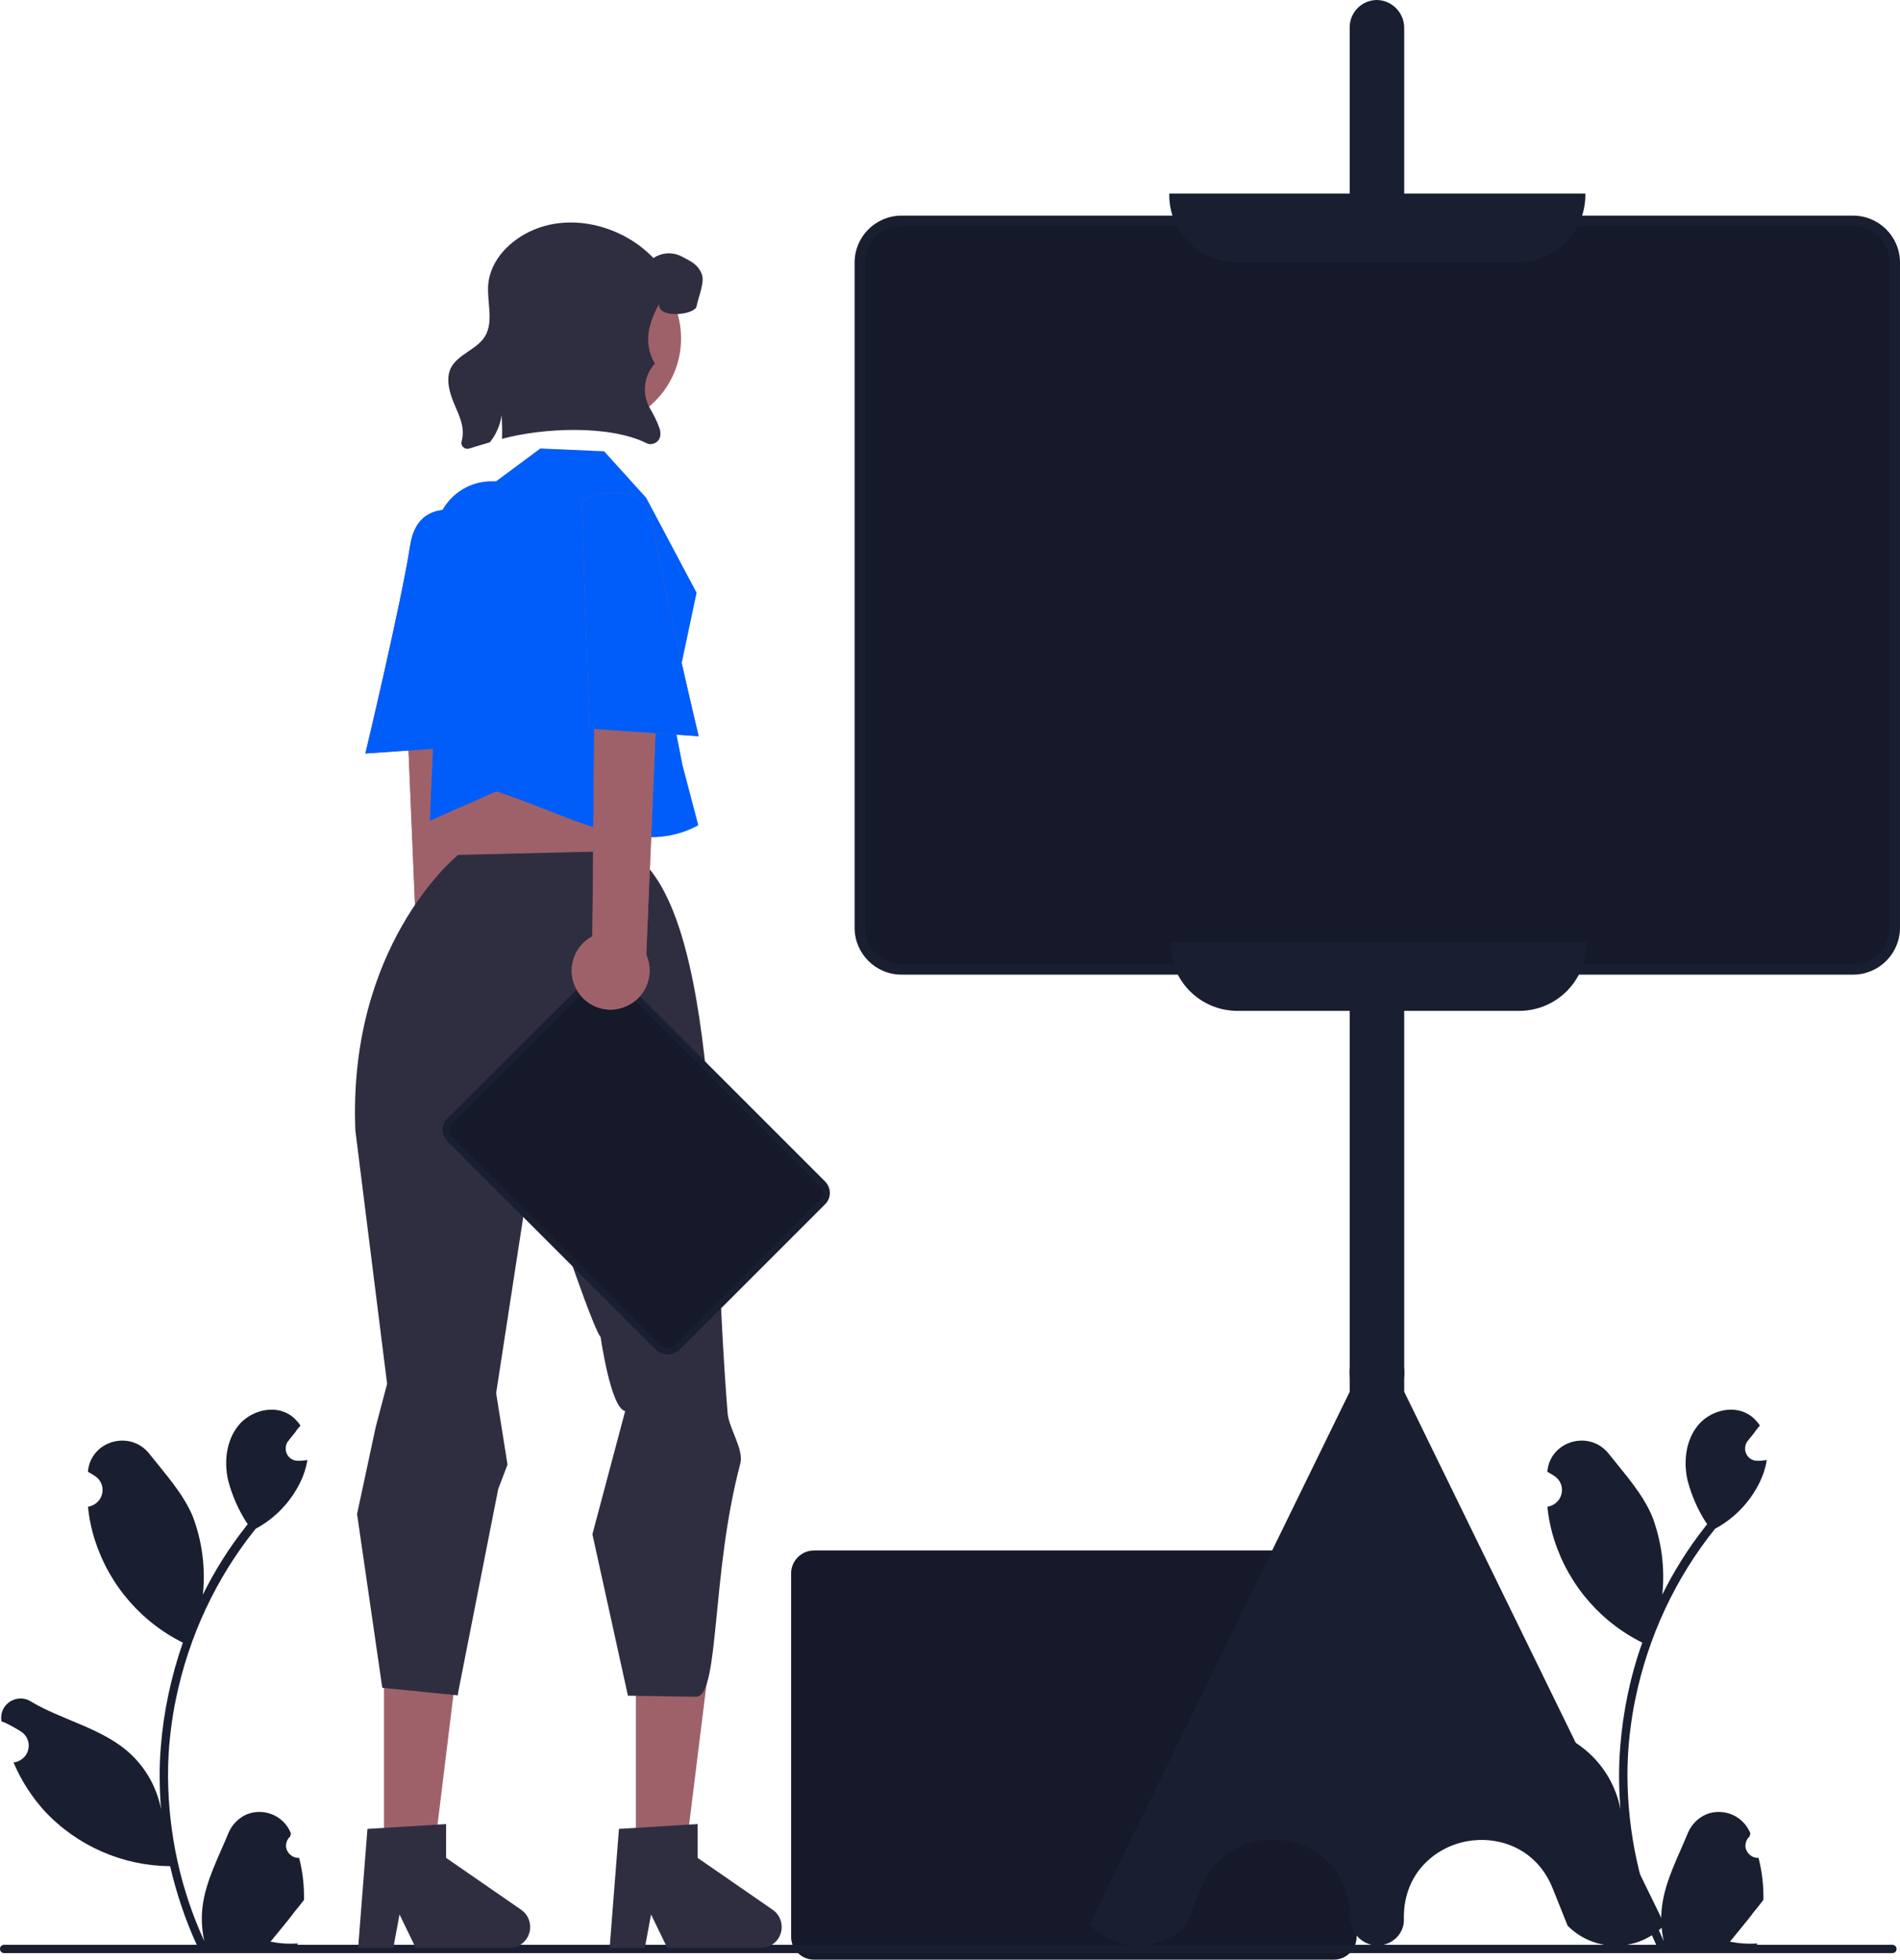 <?xml version="1.0" encoding="utf-8"?>
<!-- Generator: Adobe Illustrator 26.0.1, SVG Export Plug-In . SVG Version: 6.00 Build 0)  -->
<svg version="1.1" id="Layer_1" xmlns="http://www.w3.org/2000/svg" xmlns:xlink="http://www.w3.org/1999/xlink" x="0px" y="0px"
	 viewBox="0 0 550.7 568" style="enable-background:new 0 0 550.7 568;" xml:space="preserve">
<style type="text/css">
	.st0{fill:#15192A;}
	.st1{fill:#9E616A;}
	.st2{fill:#005DF9;}
	.st3{fill:#191F30;}
	.st4{fill:#2F2E41;}
</style>
<path class="st0" d="M386.6,568H235.9c-3.6,0-6.6-3-6.6-6.6V456c0-3.6,3-6.6,6.6-6.6h150.7c3.6,0,6.6,3,6.6,6.6v105.4
	C393.2,565,390.2,568,386.6,568z"/>
<path class="st1" d="M140.3,293.3c3.8-4.9,3-11.9-1.9-15.8c-0.5-0.4-1.1-0.8-1.7-1.1l-0.9-100.8l-18.8,8.6l4.1,97.5
	c-2.5,5.7,0,12.4,5.7,14.9C131.5,298.8,137.1,297.4,140.3,293.3z"/>
<path class="st1" d="M139.8,150.1c0,0-18.3-8.9-20.9,7.9s-13,60.4-13,60.4l31.6-2.2L139.8,150.1z"/>
<path class="st1" d="M140.3,293.3c3.8-4.9,3-11.9-1.9-15.8c-0.5-0.4-1.1-0.8-1.7-1.1l-0.9-100.8l-18.8,8.6l4.1,97.5
	c-2.5,5.7,0,12.4,5.7,14.9C131.5,298.8,137.1,297.4,140.3,293.3z"/>
<path class="st2" d="M139.8,150.1c0,0-18.3-8.9-20.9,7.9s-13,60.4-13,60.4l31.6-2.2L139.8,150.1z"/>
<path class="st3" d="M86.7,538.5c-2,0.1-3.7-1.5-3.8-3.4c0-1.1,0.4-2.1,1.2-2.8c0.1-0.4,0.2-0.6,0.2-1c0-0.1-0.1-0.2-0.1-0.2
	c-2.1-4.9-7.8-7.2-12.7-5.2c-2.3,1-4.2,2.9-5.2,5.2c-2.9,7.1-6.7,14.1-7.6,21.6c-0.4,3.3-0.2,6.6,0.5,9.9
	c-6.9-15-10.4-31.3-10.5-47.8c0-4.1,0.2-8.3,0.7-12.4c0.4-3.4,0.9-6.7,1.6-10c3.7-18,11.6-35,23.1-49.3c5.6-3,10.1-7.7,12.9-13.4
	c1-2,1.7-4.2,2.1-6.5c-0.6,0.1-1.3,0.1-1.9,0.2c-0.2,0-0.4,0-0.6,0l-0.1,0c-2,0.1-3.6-1.4-3.7-3.4c0-0.9,0.2-1.7,0.8-2.4
	c0.3-0.3,0.5-0.7,0.8-1c0.4-0.5,0.8-1,1.2-1.5c0,0,0.1-0.1,0.1-0.2c0.5-0.6,0.9-1.2,1.4-1.7c-0.9-1.3-2-2.5-3.4-3.3
	c-4.7-2.8-11.3-0.9-14.7,3.4c-3.4,4.3-4.1,10.3-2.9,15.7c1.2,4.6,3.1,8.9,5.7,12.8c-0.3,0.3-0.5,0.6-0.8,1
	c-4.7,6-8.8,12.5-12.2,19.4c0.8-7.7-0.2-15.4-2.9-22.6c-2.8-6.7-8-12.4-12.6-18.2c-5.5-7-16.8-3.9-17.8,4.9c0,0.1,0,0.2,0,0.3
	c0.7,0.4,1.4,0.8,2,1.2c2.3,1.5,2.9,4.5,1.4,6.8c-0.8,1.1-2,1.9-3.3,2.1l-0.1,0c0.2,2.5,0.7,4.9,1.3,7.3c3.6,13.5,12.6,24.9,25,31.5
	c0.4,0.2,0.8,0.4,1.2,0.6c-3.4,9.8-5.6,20-6.4,30.3c-0.5,6.1-0.4,12.2,0.1,18.3l0-0.2c-1.3-6.8-4.9-12.9-10.2-17.3
	c-7.9-6.5-19-8.9-27.5-14c-2.6-1.7-6.1-0.9-7.8,1.7c-0.7,1.1-1,2.5-0.8,3.8c0,0.1,0,0.2,0,0.2c1.3,0.5,2.5,1.1,3.7,1.8
	c0.7,0.4,1.4,0.8,2,1.2c2.3,1.5,2.9,4.5,1.4,6.8c-0.8,1.1-2,1.9-3.3,2.1l-0.1,0c-0.1,0-0.1,0-0.2,0c2.2,5.2,5.2,9.9,9,14.1
	c9.4,10.1,22.6,15.9,36.4,16h0c1.9,8.1,4.5,15.9,8,23.4H86c0.1-0.3,0.2-0.6,0.3-1c-2.7,0.2-5.3,0-7.9-0.5c2.1-2.6,4.3-5.2,6.4-7.9
	c0,0,0.1-0.1,0.1-0.2c1.1-1.3,2.2-2.7,3.2-4l0,0C88.2,546.5,87.7,542.4,86.7,538.5L86.7,538.5z"/>
<path class="st3" d="M509.7,538.5c-2,0.1-3.7-1.5-3.8-3.4c0-1.1,0.4-2.1,1.2-2.8c0.1-0.4,0.2-0.6,0.2-1c0-0.1-0.1-0.2-0.1-0.2
	c-2.1-4.9-7.8-7.2-12.7-5.2c-2.3,1-4.2,2.9-5.2,5.2c-2.9,7.1-6.7,14.1-7.6,21.6c-0.4,3.3-0.2,6.6,0.5,9.9
	c-6.9-15-10.4-31.3-10.5-47.8c0-4.1,0.2-8.3,0.7-12.4c0.4-3.4,0.9-6.7,1.6-10c3.7-18,11.6-35,23.1-49.3c5.6-3,10.1-7.7,12.9-13.4
	c1-2,1.7-4.2,2.1-6.5c-0.6,0.1-1.3,0.1-1.9,0.2c-0.2,0-0.4,0-0.6,0l-0.1,0c-2,0.1-3.6-1.4-3.7-3.4c0-0.9,0.2-1.7,0.8-2.4
	c0.3-0.3,0.5-0.7,0.8-1c0.4-0.5,0.8-1,1.2-1.5c0,0,0.1-0.1,0.1-0.2c0.5-0.6,0.9-1.2,1.4-1.7c-0.9-1.3-2-2.5-3.4-3.3
	c-4.7-2.8-11.3-0.9-14.7,3.4c-3.4,4.3-4.1,10.3-2.9,15.7c1.2,4.6,3.1,8.9,5.7,12.8c-0.3,0.3-0.5,0.6-0.8,1
	c-4.7,6-8.8,12.5-12.2,19.4c0.8-7.7-0.2-15.4-2.9-22.6c-2.8-6.7-8-12.4-12.6-18.2c-5.5-7-16.8-3.9-17.8,4.9c0,0.1,0,0.2,0,0.3
	c0.7,0.4,1.4,0.8,2,1.2c2.3,1.5,2.9,4.5,1.4,6.8c-0.8,1.1-2,1.9-3.3,2.1l-0.1,0c0.2,2.5,0.7,4.9,1.3,7.3c3.6,13.5,12.6,24.9,25,31.5
	c0.4,0.2,0.8,0.4,1.2,0.6c-3.5,9.8-5.6,20-6.4,30.3c-0.5,6.1-0.4,12.2,0.1,18.3l0-0.2c-1.3-6.8-4.9-12.9-10.2-17.3
	c-7.9-6.5-19-8.9-27.5-14c-2.6-1.7-6.1-0.9-7.8,1.7c-0.7,1.1-1,2.5-0.8,3.8c0,0.1,0,0.2,0,0.2c1.3,0.5,2.5,1.1,3.7,1.8
	c0.7,0.4,1.4,0.8,2,1.2c2.3,1.5,2.9,4.5,1.4,6.8c-0.8,1.1-2,1.9-3.3,2.1l-0.1,0c-0.1,0-0.1,0-0.2,0c2.2,5.2,5.2,9.9,9,14.1
	c9.4,10.1,22.6,15.9,36.4,16h0c1.9,8.1,4.5,15.9,8,23.4H509c0.1-0.3,0.2-0.6,0.3-1c-2.7,0.2-5.3,0-7.9-0.5c2.1-2.6,4.3-5.2,6.4-7.9
	c0,0,0.1-0.1,0.1-0.2c1.1-1.3,2.2-2.7,3.2-4l0,0C511.2,546.5,510.7,542.4,509.7,538.5L509.7,538.5z"/>
<path class="st3" d="M399.2,563.9c-0.1,0-0.2,0-0.2,0c-4.4-0.2-7.8-3.9-7.7-8.3c0-12.8-9.1-20.3-18.2-22c-9.1-1.7-20.3,1.9-25,13.8
	l-4.3,10.7c-7.7,7.7-20.1,7.7-27.8,0l-0.3-0.3l0.2-0.3l75.3-154.1v-3.8c-0.1-1.2-0.1-2.3,0-3.5l0-388.2c0-4.4,3.6-7.9,7.9-7.9
	c0.1,0,0.2,0,0.2,0c4.4,0.2,7.8,3.9,7.7,8.3v387.9c0.1,1.2,0.1,2.3,0,3.5l0,3.7l75.5,154.5l-0.3,0.3c-7.7,7.7-20.1,7.7-27.8,0
	l-0.1-0.2l-4.2-10.5c-4.7-11.9-15.9-15.5-25-13.8c-9.1,1.7-18.2,9.2-18.2,22v0.3C407.2,560.3,403.6,563.9,399.2,563.9L399.2,563.9z"
	/>
<path class="st0" d="M537.1,281H261.3c-6.7,0-12.1-5.4-12.1-12.1V76.1c0-6.7,5.4-12.1,12.1-12.1h275.8c6.7,0,12.1,5.4,12.1,12.1
	v192.8C549.2,275.6,543.8,281,537.1,281z"/>
<path class="st3" d="M537.1,282.5H261.3c-7.5,0-13.6-6.1-13.6-13.6V76.1c0-7.5,6.1-13.6,13.6-13.6h275.8c7.5,0,13.6,6.1,13.6,13.6
	v192.8C550.7,276.4,544.6,282.5,537.1,282.5z M261.3,65.5c-5.8,0-10.6,4.7-10.6,10.6v192.8c0,5.8,4.7,10.6,10.6,10.6h275.8
	c5.8,0,10.6-4.7,10.6-10.6V76.1c0-5.8-4.7-10.6-10.6-10.6L261.3,65.5z"/>
<path class="st3" d="M440,76h-81.6c-10.8,0-19.5-8.7-19.5-19.5v-0.4h120.6v0.4C459.5,67.3,450.8,76,440,76z"/>
<path class="st3" d="M440.3,293h-81.6c-10.8,0-19.5-8.7-19.5-19.5v-0.4h120.6v0.4C459.8,284.3,451.1,293,440.3,293z"/>
<path class="st3" d="M549.7,564.9c0,0.7-0.5,1.2-1.2,1.2c0,0,0,0,0,0H1.2c-0.7,0-1.2-0.5-1.2-1.2s0.5-1.2,1.2-1.2h547.3
	C549.1,563.7,549.7,564.2,549.7,564.9C549.7,564.9,549.7,564.9,549.7,564.9z"/>
<polygon class="st1" points="184.3,537.2 198.7,537.2 205.6,481.6 184.3,481.6 "/>
<path class="st4" d="M179.4,530.1l22.8-1.4v9.8l21.7,15c2.8,1.9,3.5,5.7,1.6,8.5c-1.1,1.6-3,2.6-5,2.6h-27.1l-4.7-9.7l-1.8,9.7
	h-10.2L179.4,530.1z"/>
<polygon class="st1" points="135.3,227.9 133.9,234.6 132.7,259.4 180.9,252.9 184.6,224.2 179.5,215.8 "/>
<polygon class="st1" points="111.3,537.2 125.8,537.2 132.6,481.6 111.3,481.6 "/>
<path class="st4" d="M103.5,438.9l0-0.1l5.4-25.2l3.3-12.5l-9.2-73.4c-2.2-53.3,28.8-79,29-79.2l0.7-0.7l49.6-1.2
	c26.7,16,23.7,103.5,28.6,163c0.3,4.2,4.7,10.5,3.7,14.5c-8.5,32-6,66.7-12.6,67.7l-20-0.3l-10.3-46.8l9.5-35.7
	c-4.2-0.8-7.1-21.4-7.1-21.4c-1.8-2.2-8.2-20.8-8.2-20.8l-8.5-51.4l-13.6,88.4l3.3,20.7l-2.7,7.1l-11.6,58.9l-0.1,0.9l-21.9-2.2
	L103.5,438.9z"/>
<path class="st4" d="M106.5,530.1l22.8-1.4v9.8l21.7,15c2.8,1.9,3.5,5.7,1.6,8.5c-1.1,1.6-3,2.6-5,2.6h-27.1l-4.7-9.7l-1.8,9.7
	h-10.2L106.5,530.1z"/>
<path class="st2" d="M175.1,130.8l12.2,13.5l14.6,27.5l-7.2,34l3.1,15.9l4.6,17.5c-17.9,9.9-39.1-3.8-58.6-9.8l-19.2,8.5l1-23.3
	l0.5-58.8c0.1-9.1,7.5-16.4,16.6-16.3c0.4,0,0.7,0,1.1,0l0,0l12.8-9.5L175.1,130.8z"/>
<circle class="st1" cx="171.7" cy="98.1" r="25.7"/>
<path class="st4" d="M201.9,88.8c-0.5,2.5-11.3,3.7-10.9-0.7c-2.1,4.2-5.2,10.3-1.2,17.3c-3.2,3.5-3.8,8.7-1.5,12.8
	c1.1,1.9,2.1,3.8,2.8,5.8c0.2,0.5,0.3,1,0.3,1.5c0.2,1.6-0.9,3-2.5,3.2c-0.5,0.1-1.1,0-1.6-0.3c-10.9-5.3-29.9-4.4-41.8-1.2
	c0.1-2.3,0-4.6-0.1-6.9c-0.4,2.9-1.6,5.6-3.4,7.9c-2,0.6-4,1.2-6,1.8c-0.9,0.3-1.9-0.2-2.2-1.1c-0.1-0.3-0.1-0.7,0-1
	c0.4-1.4,0.4-2.8,0.2-4.2c-0.5-2.9-2-5.5-3-8.3s-1.6-5.9-0.4-8.6c2-4.1,7.5-5.4,9.9-9.2c2.7-4.3,0.6-10,1-15.1
	c0.6-7.2,6.5-13.1,13.2-15.9c11.6-4.9,26-0.9,34.7,8.2c2.5-1.7,5.7-1.8,8.3-0.4c2.6,1.4,4.4,2.1,5.6,4.8
	C204.5,81.6,202.3,86.3,201.9,88.8z"/>
<path class="st0" d="M190.8,390.5l-60.4-60.4c-1.5-1.5-1.5-3.8,0-5.3c0,0,0,0,0,0l42.2-42.2c1.5-1.5,3.8-1.5,5.3,0l60.4,60.4
	c1.5,1.4,1.5,3.8,0.1,5.3c0,0,0,0-0.1,0l-42.2,42.2C194.7,392,192.3,392,190.8,390.5z"/>
<path class="st3" d="M193.5,392.6c-1.3,0-2.5-0.5-3.4-1.4l-60.4-60.4c-1.9-1.9-1.9-4.9,0-6.7L172,282c1.9-1.9,4.9-1.9,6.7,0
	l60.4,60.4c1.9,1.9,1.9,4.9,0,6.7l-42.2,42.2C196,392.1,194.7,392.6,193.5,392.6z M175.3,282.6c-0.7,0-1.4,0.3-1.9,0.8l-42.2,42.2
	c-1.1,1.1-1.1,2.8,0,3.9l60.4,60.4c1.1,1,2.8,1,3.9,0l42.2-42.2c1.1-1.1,1.1-2.8,0-3.9l-60.4-60.4
	C176.8,282.9,176.1,282.6,175.3,282.6z"/>
<path class="st1" d="M168.1,288.3c-3.8-4.9-3-11.9,1.9-15.8c0.5-0.4,1.1-0.8,1.7-1.1l0.9-100.8l18.8,8.6l-4.1,97.5
	c2.5,5.7,0,12.4-5.7,14.9C176.9,293.8,171.3,292.4,168.1,288.3z"/>
<path class="st1" d="M168.6,145.1c0,0,18.3-8.9,20.9,7.9s13,60.4,13,60.4l-31.6-2.2L168.6,145.1z"/>
<path class="st1" d="M168.1,288.3c-3.8-4.9-3-11.9,1.9-15.8c0.5-0.4,1.1-0.8,1.7-1.1l0.9-100.8l18.8,8.6l-4.1,97.5
	c2.5,5.7,0,12.4-5.7,14.9C176.9,293.8,171.3,292.4,168.1,288.3z"/>
<path class="st2" d="M168.6,145.1c0,0,18.3-8.9,20.9,7.9s13,60.4,13,60.4l-31.6-2.2L168.6,145.1z"/>
</svg>
